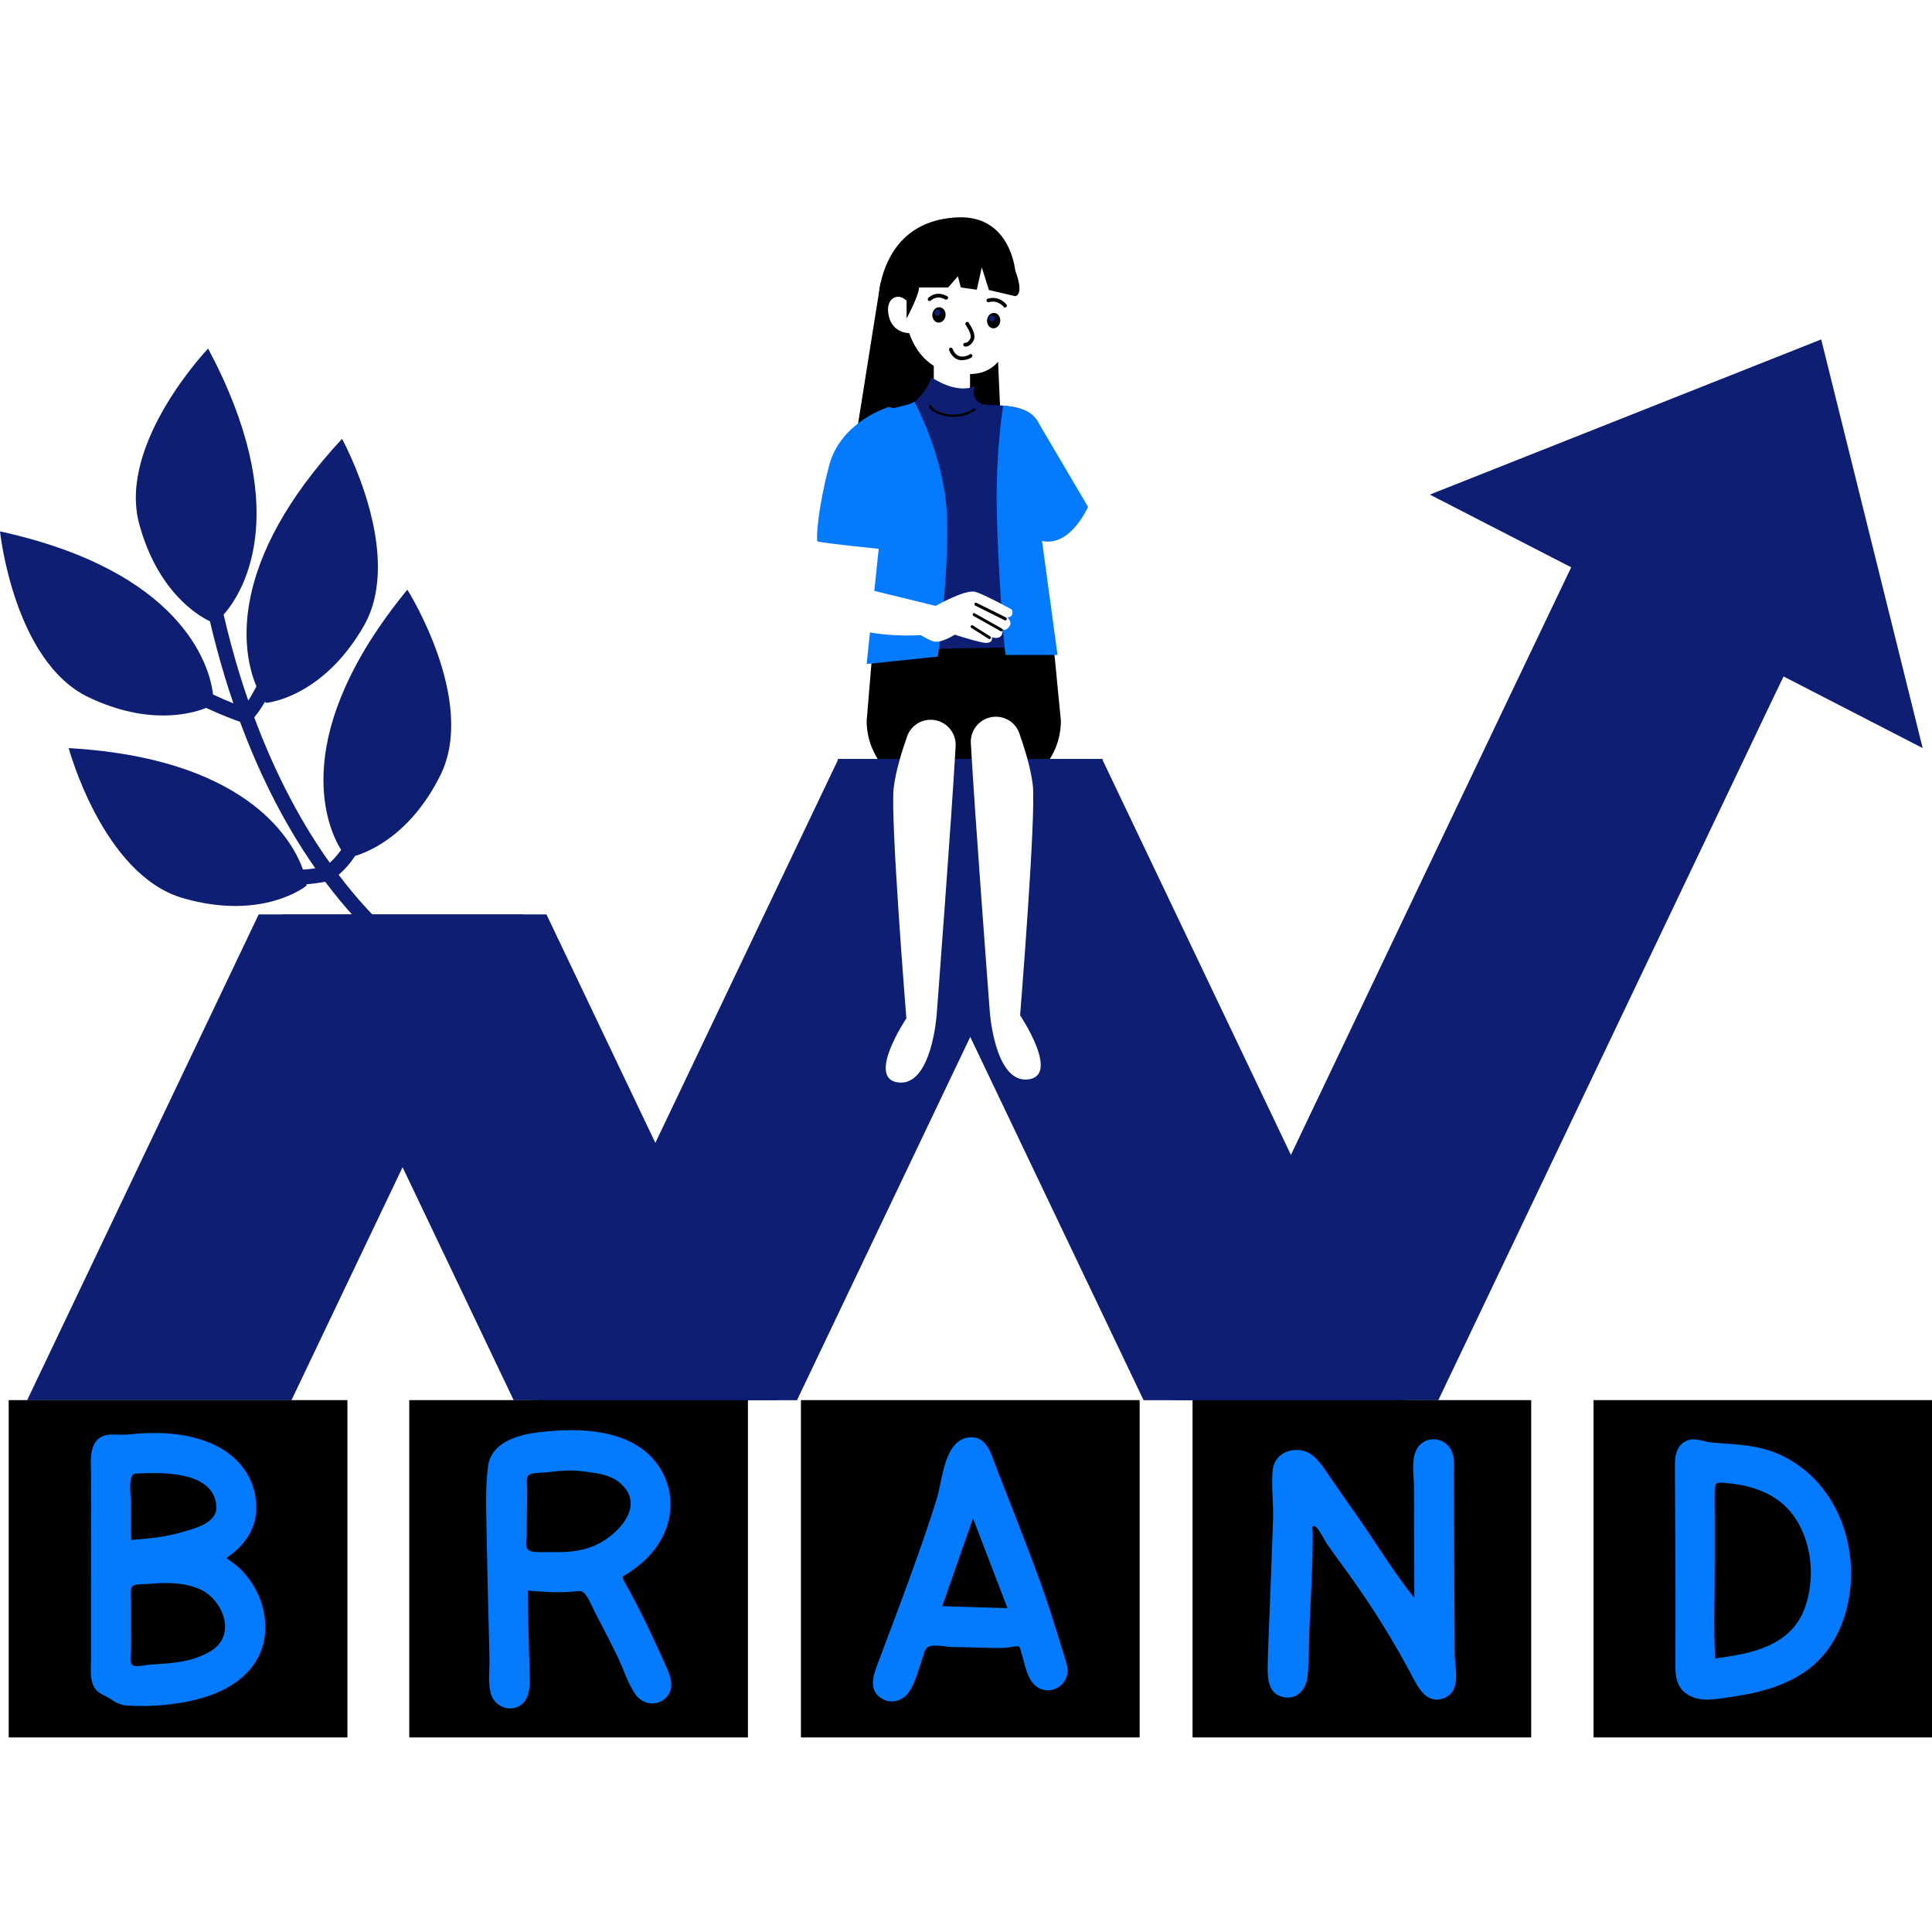 <svg xmlns="http://www.w3.org/2000/svg" xmlns:xlink="http://www.w3.org/1999/xlink" width="500" zoomAndPan="magnify" viewBox="0 0 375 375" height="500" preserveAspectRatio="xMidYMid meet" version="1.0"><defs><clipPath id="d7a1c3be0f"><path d="M 1 271 L 68 271 L 68 337.219 L 1 337.219 Z M 1 271 " clip-rule="nonzero"/></clipPath><clipPath id="9282585b89"><path d="M 79 271 L 146 271 L 146 337.219 L 79 337.219 Z M 79 271 " clip-rule="nonzero"/></clipPath><clipPath id="fe3720825d"><path d="M 155 271 L 222 271 L 222 337.219 L 155 337.219 Z M 155 271 " clip-rule="nonzero"/></clipPath><clipPath id="2db8630f6d"><path d="M 231 271 L 298 271 L 298 337.219 L 231 337.219 Z M 231 271 " clip-rule="nonzero"/></clipPath><clipPath id="d6d8d689a5"><path d="M 309 271 L 375 271 L 375 337.219 L 309 337.219 Z M 309 271 " clip-rule="nonzero"/></clipPath><clipPath id="e814339d24"><path d="M 1 271 L 68 271 L 68 337.219 L 1 337.219 Z M 1 271 " clip-rule="nonzero"/></clipPath><clipPath id="7e8805e48e"><path d="M 79 271 L 146 271 L 146 337.219 L 79 337.219 Z M 79 271 " clip-rule="nonzero"/></clipPath><clipPath id="382b6e4904"><path d="M 155 271 L 222 271 L 222 337.219 L 155 337.219 Z M 155 271 " clip-rule="nonzero"/></clipPath><clipPath id="80d97f84af"><path d="M 231 271 L 298 271 L 298 337.219 L 231 337.219 Z M 231 271 " clip-rule="nonzero"/></clipPath><clipPath id="3027db779d"><path d="M 309 271 L 375 271 L 375 337.219 L 309 337.219 Z M 309 271 " clip-rule="nonzero"/></clipPath></defs><rect x="-37.5" width="450" fill="#ffffff" y="-37.5" height="450" fill-opacity="1"/><rect x="-37.5" width="450" fill="#ffffff" y="-37.5" height="450" fill-opacity="1"/><path fill="#0e1e72" d="M 41.344 134.797 C 42.84 135.492 44.188 136.082 45.305 136.523 C 44.715 134.797 44.164 133.113 43.68 131.512 C 42.523 127.699 41.555 124.035 40.754 120.602 C 38.332 119.441 30.582 114.789 27.023 101.711 C 22.789 86.082 40.395 67.652 40.395 67.652 C 56.719 98.316 47.746 114.387 43.406 119.297 C 44.25 122.961 45.305 126.961 46.59 131.133 C 47.074 132.691 47.598 134.312 48.188 135.977 C 48.695 135.219 49.223 134.293 49.77 133.219 C 46.902 126.434 44.125 109.207 66.387 85.176 C 66.387 85.176 78.688 107.5 70.598 121.527 C 62.512 135.555 51.707 136.418 51.707 136.418 C 51.684 136.461 51.578 136.375 51.434 136.207 C 50.777 137.344 50.086 138.355 49.348 139.242 C 52.676 148.172 57.395 158.195 64.008 167.465 C 64.805 166.746 65.543 165.906 66.219 164.957 C 62.996 159.859 56.383 142.105 79.066 114.453 C 79.066 114.453 92.691 135.996 85.469 150.488 C 79.844 161.754 72.094 165.168 68.934 166.137 C 67.988 167.57 66.914 168.789 65.734 169.801 C 69.188 174.371 73.125 178.711 77.59 182.605 C 78.203 183.133 78.266 184.039 77.738 184.648 C 77.527 184.902 77.254 185.051 76.957 185.113 C 76.539 185.195 76.055 185.09 75.695 184.797 C 70.934 180.648 66.766 176.016 63.121 171.148 C 62.344 171.297 61.078 171.508 59.5 171.633 C 59.5 171.844 59.477 171.949 59.438 171.949 C 59.438 171.949 51.055 178.816 35.508 174.328 C 19.965 169.844 13.332 145.203 13.332 145.203 C 46.82 147.117 56.445 162.113 58.805 168.789 C 59.711 168.727 60.531 168.645 61.203 168.539 C 54.633 159.164 49.914 149.098 46.59 140.105 C 45.449 139.703 42.988 138.797 40.016 137.41 C 36.984 138.609 28.77 140.801 17.293 135.387 C 2.652 128.5 0 103.141 0 103.141 C 34.855 110.766 40.691 128.773 41.344 134.797 Z M 41.344 134.797 " fill-opacity="1" fill-rule="nonzero"/><path fill="#ffffff" d="M 204.887 102.93 C 204.887 102.93 209.16 143.031 209.773 143.031 C 210.383 143.031 215.523 144.422 216.07 148.738 C 216.637 153.035 208.949 153.793 208.949 153.793 C 208.949 153.793 202.969 147.688 203.012 148.422 C 203.055 149.16 199.18 98.234 199.18 98.234 Z M 204.887 102.93 " fill-opacity="1" fill-rule="nonzero"/><path fill="#000000" d="M 192.059 153.773 L 182.098 153.773 C 174.43 153.773 168.219 147.559 168.219 139.895 L 169.48 124.773 L 204.379 124.078 L 205.918 139.895 C 205.918 147.559 199.727 153.773 192.059 153.773 Z M 192.059 153.773 " fill-opacity="1" fill-rule="nonzero"/><path fill="#0e1e72" d="M 162.594 147.328 L 221.969 271.781 L 273.273 271.781 L 213.922 147.328 Z M 162.594 147.328 " fill-opacity="1" fill-rule="nonzero"/><path fill="#0e1e72" d="M 54.738 177.488 L 99.707 271.781 L 151.012 271.781 L 106.066 177.488 Z M 54.738 177.488 " fill-opacity="1" fill-rule="nonzero"/><path fill="#0e1e72" d="M 214.047 147.328 L 154.695 271.781 L 103.391 271.781 L 162.723 147.328 Z M 214.047 147.328 " fill-opacity="1" fill-rule="nonzero"/><path fill="#0e1e72" d="M 101.539 177.488 L 56.57 271.781 L 5.266 271.781 L 50.211 177.488 Z M 101.539 177.488 " fill-opacity="1" fill-rule="nonzero"/><path fill="#0e1e72" d="M 373.188 145.203 L 346.188 131.301 L 343.449 137.008 L 295.41 237.746 L 279.172 271.781 L 227.863 271.781 L 292.121 137.008 L 304.969 110.113 L 277.527 96 L 353.496 65.883 Z M 373.188 145.203 " fill-opacity="1" fill-rule="nonzero"/><g clip-path="url(#d7a1c3be0f)"><path fill="#000000" d="M 1.727 271.781 L 67.398 271.781 L 67.398 337.449 L 1.727 337.449 Z M 1.727 271.781 " fill-opacity="1" fill-rule="nonzero"/></g><g clip-path="url(#9282585b89)"><path fill="#000000" d="M 79.465 271.781 L 145.137 271.781 L 145.137 337.449 L 79.465 337.449 Z M 79.465 271.781 " fill-opacity="1" fill-rule="nonzero"/></g><g clip-path="url(#fe3720825d)"><path fill="#000000" d="M 155.496 271.781 L 221.168 271.781 L 221.168 337.449 L 155.496 337.449 Z M 155.496 271.781 " fill-opacity="1" fill-rule="nonzero"/></g><g clip-path="url(#2db8630f6d)"><path fill="#000000" d="M 231.508 271.781 L 297.18 271.781 L 297.18 337.449 L 231.508 337.449 Z M 231.508 271.781 " fill-opacity="1" fill-rule="nonzero"/></g><g clip-path="url(#d6d8d689a5)"><path fill="#000000" d="M 309.332 271.781 L 375 271.781 L 375 337.449 L 309.332 337.449 Z M 309.332 271.781 " fill-opacity="1" fill-rule="nonzero"/></g><path fill="#047aff" d="M 44.859 303.078 C 44.547 302.867 44.23 302.637 43.914 302.426 C 48.25 299.496 50.547 295.477 49.516 290.145 C 48.504 284.965 44.715 281.469 39.871 279.723 C 35.047 277.953 29.863 277.91 24.832 278.438 C 22.684 278.668 20.07 277.785 18.578 279.848 C 17.25 281.68 17.691 284.629 17.691 286.754 C 17.672 298.508 17.672 310.262 17.672 322.012 C 17.672 324.012 17.27 326.539 18.766 328.121 C 19.48 328.879 20.473 329.109 21.293 329.68 C 22.516 330.52 23.398 330.984 24.938 331.07 C 29.949 331.32 35.34 330.836 40.121 329.301 C 45.344 327.613 50.043 324.184 51.223 318.559 C 52.422 312.766 49.641 306.406 44.859 303.078 Z M 26.305 286.02 C 31.148 285.785 41.598 285.387 41.996 292.422 C 42.164 295.645 37.762 296.676 35.32 297.391 C 32.117 298.34 28.793 298.656 25.484 298.906 C 25.336 296.484 25.441 294.062 25.441 291.641 C 25.422 290.484 24.707 286.082 26.305 286.02 Z M 41.133 320.328 C 38.816 321.824 36.141 322.477 33.426 322.77 C 31.973 322.938 30.52 323.004 29.066 323.109 C 28.391 323.148 26.434 323.656 25.777 323.234 C 25.02 322.75 25.441 320.98 25.441 320.199 C 25.465 318.578 25.441 316.98 25.441 315.355 C 25.441 313.969 25.441 312.598 25.441 311.207 C 25.441 310.387 25.105 308.324 25.801 307.816 C 26.367 307.418 28.16 307.5 28.812 307.438 C 30.098 307.312 31.383 307.25 32.668 307.27 C 34.879 307.312 37.172 307.648 39.152 308.637 C 43.387 310.828 45.809 317.293 41.133 320.328 Z M 41.133 320.328 " fill-opacity="1" fill-rule="nonzero"/><path fill="#047aff" d="M 121.23 307.059 C 120.621 305.984 120.789 306.047 121.777 305.438 C 122.641 304.891 123.461 304.301 124.242 303.648 C 125.949 302.234 127.402 300.531 128.453 298.594 C 130.625 294.59 130.75 289.809 128.582 285.766 C 123.988 277.258 112.762 276.961 104.316 278.035 C 100.379 278.543 95.305 279.996 94.715 284.672 C 94.125 289.305 94.418 294.316 94.48 298.973 C 94.566 304.066 94.691 309.164 94.82 314.262 C 94.883 316.852 94.965 319.441 95.008 322.055 C 95.051 324.16 94.691 326.668 95.262 328.711 C 95.828 330.773 98.02 332.102 100.125 331.426 C 102.57 330.625 102.863 328.078 102.82 325.867 C 102.719 320.16 102.465 314.43 102.465 308.723 C 105.352 308.996 108.277 309.164 111.184 308.934 C 112.449 308.828 112.953 308.531 113.73 309.605 C 114.469 310.617 114.953 311.926 115.523 313.039 C 116.934 315.734 118.344 318.453 119.691 321.172 C 120.914 323.656 121.758 326.605 123.336 328.879 C 124.727 330.898 127.633 331.301 129.34 329.426 C 131.234 327.363 129.906 324.812 128.938 322.664 C 126.559 317.379 124.094 312.113 121.23 307.059 Z M 115.605 299.918 C 112.953 301.121 110.004 301.352 107.117 301.246 C 106.129 301.203 103.664 301.457 102.758 300.973 C 101.832 300.445 102.191 299.184 102.211 298.172 C 102.254 295.16 102.297 292.148 102.336 289.113 C 102.336 288.441 102.062 286.988 102.508 286.441 C 103.055 285.766 105.223 285.891 106.023 285.785 C 108.508 285.492 110.613 285.262 113.078 285.574 C 115.648 285.914 118.406 286.145 120.43 287.914 C 125.422 292.254 119.902 297.98 115.605 299.918 Z M 115.605 299.918 " fill-opacity="1" fill-rule="nonzero"/><path fill="#047aff" d="M 282.352 320.938 C 282.309 314.262 282.289 307.586 282.266 300.91 C 282.246 297.793 282.246 294.676 282.223 291.559 C 282.223 289.766 282.203 288 282.203 286.207 C 282.203 284.84 282.352 283.301 281.906 281.996 C 281.043 279.445 277.801 278.477 275.738 280.312 C 273.652 282.184 274.43 286.125 274.453 288.629 C 274.473 295.812 274.516 302.973 274.516 310.156 C 270.598 305.27 267.293 299.793 263.711 294.652 C 261.941 292.125 260.172 289.621 258.426 287.094 C 256.867 284.883 255.266 281.766 252.273 281.469 C 249.559 281.195 247.242 282.734 247.008 285.512 C 246.758 288.609 247.199 291.852 247.094 294.969 C 246.883 301.371 246.629 307.773 246.379 314.176 C 246.273 317.188 246.105 320.199 246.062 323.234 C 246.02 325.762 246.082 328.816 249.199 329.426 C 251.895 329.953 253.582 327.719 253.812 325.297 C 254.086 322.371 254.043 319.379 254.148 316.43 C 254.379 310.09 254.863 303.73 254.781 297.391 C 254.781 296.887 254.527 296.086 255.141 296.211 C 255.812 296.34 257.141 299.035 257.562 299.668 C 259.395 302.301 261.332 304.848 263.164 307.48 C 267.188 313.23 270.871 319.211 274.137 325.426 C 275.379 327.785 277.043 330.859 280.266 329.617 C 283.762 328.203 282.371 323.781 282.352 320.938 Z M 282.352 320.938 " fill-opacity="1" fill-rule="nonzero"/><path fill="#047aff" d="M 346.039 282.605 C 341.617 280.414 337.195 280.395 332.414 280.016 C 330.539 279.867 328.77 278.773 326.98 279.848 C 324.895 281.109 325.086 283.68 325.105 285.809 C 325.148 295.875 325.23 305.691 325.211 315.715 C 325.211 317.906 325.211 320.098 325.191 322.285 C 325.168 324.75 325.125 327.195 327.336 328.754 C 329.066 329.973 331.277 330.035 333.297 329.762 C 336.035 329.383 338.773 329.004 341.449 328.332 C 345.914 327.215 350.273 325.234 353.453 321.801 C 356.551 318.453 358.363 313.883 359.016 309.398 C 360.508 298.719 355.898 287.449 346.039 282.605 Z M 350.316 312.094 C 347.641 319.508 339.871 321.023 332.918 321.887 C 332.582 315.672 332.855 309.355 332.836 303.141 C 332.836 299.98 332.836 296.801 332.836 293.645 C 332.836 292.188 332.773 290.715 332.836 289.262 C 332.898 287.852 333.109 287.723 334.5 287.809 C 340.27 288.207 345.766 290.082 348.863 295.305 C 351.789 300.234 352.254 306.723 350.316 312.094 Z M 350.316 312.094 " fill-opacity="1" fill-rule="nonzero"/><path fill="#047aff" d="M 201.98 307.227 C 200.02 301.836 197.938 296.508 195.852 291.156 C 194.82 288.504 193.746 285.871 192.777 283.195 C 192.02 281.109 190.922 278.816 188.312 278.984 C 183.258 279.301 182.961 287.199 181.867 290.758 C 180.203 296.191 178.285 301.539 176.348 306.891 C 174.41 312.219 172.387 317.527 170.387 322.832 C 169.547 325.086 168.512 327.805 170.895 329.531 C 172.535 330.73 174.875 330.352 176.137 328.793 C 177.652 326.918 178.309 323.887 179.129 321.633 C 179.359 321 179.508 320.031 180.117 319.676 C 181.109 319.086 183.594 319.652 184.711 319.676 C 187.277 319.715 189.848 319.801 192.438 319.863 C 193.828 319.906 195.238 319.887 196.629 319.633 C 198.082 319.379 197.832 319.465 198.293 320.938 C 199.012 323.172 199.367 326.52 201.727 327.699 C 203.98 328.836 206.738 327.383 207.16 324.918 C 207.371 323.656 206.91 322.477 206.527 321.297 C 206.043 319.715 205.559 318.137 205.074 316.559 C 204.105 313.441 203.098 310.324 201.98 307.227 Z M 182.898 311.754 C 184.879 306.07 186.879 300.402 188.859 294.715 C 191.09 300.531 193.324 306.344 195.555 312.156 C 191.324 312.031 187.109 311.883 182.898 311.754 Z M 182.898 311.754 " fill-opacity="1" fill-rule="nonzero"/><g clip-path="url(#e814339d24)"><path fill="#000000" d="M 1.727 271.781 L 67.398 271.781 L 67.398 337.449 L 1.727 337.449 Z M 1.727 271.781 " fill-opacity="1" fill-rule="nonzero"/></g><g clip-path="url(#7e8805e48e)"><path fill="#000000" d="M 79.465 271.781 L 145.137 271.781 L 145.137 337.449 L 79.465 337.449 Z M 79.465 271.781 " fill-opacity="1" fill-rule="nonzero"/></g><g clip-path="url(#382b6e4904)"><path fill="#000000" d="M 155.496 271.781 L 221.168 271.781 L 221.168 337.449 L 155.496 337.449 Z M 155.496 271.781 " fill-opacity="1" fill-rule="nonzero"/></g><g clip-path="url(#80d97f84af)"><path fill="#000000" d="M 231.508 271.781 L 297.18 271.781 L 297.18 337.449 L 231.508 337.449 Z M 231.508 271.781 " fill-opacity="1" fill-rule="nonzero"/></g><g clip-path="url(#3027db779d)"><path fill="#000000" d="M 309.332 271.781 L 375 271.781 L 375 337.449 L 309.332 337.449 Z M 309.332 271.781 " fill-opacity="1" fill-rule="nonzero"/></g><path fill="#047aff" d="M 44.859 303.078 C 44.547 302.867 44.23 302.637 43.914 302.426 C 48.25 299.496 50.547 295.477 49.516 290.145 C 48.504 284.965 44.715 281.469 39.871 279.723 C 35.047 277.953 29.863 277.91 24.832 278.438 C 22.684 278.668 20.07 277.785 18.578 279.848 C 17.25 281.68 17.691 284.629 17.691 286.754 C 17.672 298.508 17.672 310.262 17.672 322.012 C 17.672 324.012 17.27 326.539 18.766 328.121 C 19.48 328.879 20.473 329.109 21.293 329.68 C 22.516 330.52 23.398 330.984 24.938 331.07 C 29.949 331.32 35.34 330.836 40.121 329.301 C 45.344 327.613 50.043 324.184 51.223 318.559 C 52.422 312.766 49.641 306.406 44.859 303.078 Z M 26.305 286.02 C 31.148 285.785 41.598 285.387 41.996 292.422 C 42.164 295.645 37.762 296.676 35.32 297.391 C 32.117 298.34 28.793 298.656 25.484 298.906 C 25.336 296.484 25.441 294.062 25.441 291.641 C 25.422 290.484 24.707 286.082 26.305 286.02 Z M 41.133 320.328 C 38.816 321.824 36.141 322.477 33.426 322.77 C 31.973 322.938 30.52 323.004 29.066 323.109 C 28.391 323.148 26.434 323.656 25.777 323.234 C 25.02 322.75 25.441 320.98 25.441 320.199 C 25.465 318.578 25.441 316.98 25.441 315.355 C 25.441 313.969 25.441 312.598 25.441 311.207 C 25.441 310.387 25.105 308.324 25.801 307.816 C 26.367 307.418 28.16 307.5 28.812 307.438 C 30.098 307.312 31.383 307.25 32.668 307.27 C 34.879 307.312 37.172 307.648 39.152 308.637 C 43.387 310.828 45.809 317.293 41.133 320.328 Z M 41.133 320.328 " fill-opacity="1" fill-rule="nonzero"/><path fill="#047aff" d="M 121.23 307.059 C 120.621 305.984 120.789 306.047 121.777 305.438 C 122.641 304.891 123.461 304.301 124.242 303.648 C 125.949 302.234 127.402 300.531 128.453 298.594 C 130.625 294.59 130.75 289.809 128.582 285.766 C 123.988 277.258 112.762 276.961 104.316 278.035 C 100.379 278.543 95.305 279.996 94.715 284.672 C 94.125 289.305 94.418 294.316 94.48 298.973 C 94.566 304.066 94.691 309.164 94.82 314.262 C 94.883 316.852 94.965 319.441 95.008 322.055 C 95.051 324.16 94.691 326.668 95.262 328.711 C 95.828 330.773 98.02 332.102 100.125 331.426 C 102.57 330.625 102.863 328.078 102.82 325.867 C 102.719 320.16 102.465 314.43 102.465 308.723 C 105.352 308.996 108.277 309.164 111.184 308.934 C 112.449 308.828 112.953 308.531 113.73 309.605 C 114.469 310.617 114.953 311.926 115.523 313.039 C 116.934 315.734 118.344 318.453 119.691 321.172 C 120.914 323.656 121.758 326.605 123.336 328.879 C 124.727 330.898 127.633 331.301 129.34 329.426 C 131.234 327.363 129.906 324.812 128.938 322.664 C 126.559 317.379 124.094 312.113 121.23 307.059 Z M 115.605 299.918 C 112.953 301.121 110.004 301.352 107.117 301.246 C 106.129 301.203 103.664 301.457 102.758 300.973 C 101.832 300.445 102.191 299.184 102.211 298.172 C 102.254 295.16 102.297 292.148 102.336 289.113 C 102.336 288.441 102.062 286.988 102.508 286.441 C 103.055 285.766 105.223 285.891 106.023 285.785 C 108.508 285.492 110.613 285.262 113.078 285.574 C 115.648 285.914 118.406 286.145 120.43 287.914 C 125.422 292.254 119.902 297.98 115.605 299.918 Z M 115.605 299.918 " fill-opacity="1" fill-rule="nonzero"/><path fill="#047aff" d="M 282.352 320.938 C 282.309 314.262 282.289 307.586 282.266 300.91 C 282.246 297.793 282.246 294.676 282.223 291.559 C 282.223 289.766 282.203 288 282.203 286.207 C 282.203 284.84 282.352 283.301 281.906 281.996 C 281.043 279.445 277.801 278.477 275.738 280.312 C 273.652 282.184 274.43 286.125 274.453 288.629 C 274.473 295.812 274.516 302.973 274.516 310.156 C 270.598 305.27 267.293 299.793 263.711 294.652 C 261.941 292.125 260.172 289.621 258.426 287.094 C 256.867 284.883 255.266 281.766 252.273 281.469 C 249.559 281.195 247.242 282.734 247.008 285.512 C 246.758 288.609 247.199 291.852 247.094 294.969 C 246.883 301.371 246.629 307.773 246.379 314.176 C 246.273 317.188 246.105 320.199 246.062 323.234 C 246.02 325.762 246.082 328.816 249.199 329.426 C 251.895 329.953 253.582 327.719 253.812 325.297 C 254.086 322.371 254.043 319.379 254.148 316.43 C 254.379 310.09 254.863 303.73 254.781 297.391 C 254.781 296.887 254.527 296.086 255.141 296.211 C 255.812 296.34 257.141 299.035 257.562 299.668 C 259.395 302.301 261.332 304.848 263.164 307.48 C 267.188 313.23 270.871 319.211 274.137 325.426 C 275.379 327.785 277.043 330.859 280.266 329.617 C 283.762 328.203 282.371 323.781 282.352 320.938 Z M 282.352 320.938 " fill-opacity="1" fill-rule="nonzero"/><path fill="#047aff" d="M 346.039 282.605 C 341.617 280.414 337.195 280.395 332.414 280.016 C 330.539 279.867 328.77 278.773 326.98 279.848 C 324.895 281.109 325.086 283.68 325.105 285.809 C 325.148 295.875 325.23 305.691 325.211 315.715 C 325.211 317.906 325.211 320.098 325.191 322.285 C 325.168 324.75 325.125 327.195 327.336 328.754 C 329.066 329.973 331.277 330.035 333.297 329.762 C 336.035 329.383 338.773 329.004 341.449 328.332 C 345.914 327.215 350.273 325.234 353.453 321.801 C 356.551 318.453 358.363 313.883 359.016 309.398 C 360.508 298.719 355.898 287.449 346.039 282.605 Z M 350.316 312.094 C 347.641 319.508 339.871 321.023 332.918 321.887 C 332.582 315.672 332.855 309.355 332.836 303.141 C 332.836 299.98 332.836 296.801 332.836 293.645 C 332.836 292.188 332.773 290.715 332.836 289.262 C 332.898 287.852 333.109 287.723 334.5 287.809 C 340.27 288.207 345.766 290.082 348.863 295.305 C 351.789 300.234 352.254 306.723 350.316 312.094 Z M 350.316 312.094 " fill-opacity="1" fill-rule="nonzero"/><path fill="#047aff" d="M 201.98 307.227 C 200.02 301.836 197.938 296.508 195.852 291.156 C 194.82 288.504 193.746 285.871 192.777 283.195 C 192.02 281.109 190.922 278.816 188.312 278.984 C 183.258 279.301 182.961 287.199 181.867 290.758 C 180.203 296.191 178.285 301.539 176.348 306.891 C 174.41 312.219 172.387 317.527 170.387 322.832 C 169.547 325.086 168.512 327.805 170.895 329.531 C 172.535 330.73 174.875 330.352 176.137 328.793 C 177.652 326.918 178.309 323.887 179.129 321.633 C 179.359 321 179.508 320.031 180.117 319.676 C 181.109 319.086 183.594 319.652 184.711 319.676 C 187.277 319.715 189.848 319.801 192.438 319.863 C 193.828 319.906 195.238 319.887 196.629 319.633 C 198.082 319.379 197.832 319.465 198.293 320.938 C 199.012 323.172 199.367 326.52 201.727 327.699 C 203.98 328.836 206.738 327.383 207.16 324.918 C 207.371 323.656 206.91 322.477 206.527 321.297 C 206.043 319.715 205.559 318.137 205.074 316.559 C 204.105 313.441 203.098 310.324 201.98 307.227 Z M 182.898 311.754 C 184.879 306.07 186.879 300.402 188.859 294.715 C 191.09 300.531 193.324 306.344 195.555 312.156 C 191.324 312.031 187.109 311.883 182.898 311.754 Z M 182.898 311.754 " fill-opacity="1" fill-rule="nonzero"/><path fill="#ffffff" d="M 181.527 139.789 C 183.93 140.23 185.613 142.398 185.488 144.82 C 184.773 157.984 181.805 196.992 181.805 196.992 C 181.805 196.992 180.855 210.785 174.43 210.113 C 168.008 209.438 175.926 197.664 175.926 197.664 C 175.926 197.664 172.789 158.848 173.461 152.973 C 173.84 149.707 175.062 145.789 176.074 142.926 C 176.852 140.695 179.172 139.348 181.527 139.789 Z M 181.527 139.789 " fill-opacity="1" fill-rule="nonzero"/><path fill="#ffffff" d="M 192.398 139.199 C 189.996 139.641 188.312 141.809 188.438 144.23 C 189.152 157.395 192.121 196.402 192.121 196.402 C 192.121 196.402 193.07 210.195 199.496 209.523 C 205.918 208.848 198 197.074 198 197.074 C 198 197.074 201.137 158.258 200.465 152.383 C 200.086 149.117 198.863 145.203 197.852 142.336 C 197.074 140.082 194.754 138.758 192.398 139.199 Z M 192.398 139.199 " fill-opacity="1" fill-rule="nonzero"/><path fill="#000000" d="M 170.914 54.891 C 170.766 55.605 163.836 99.371 163.836 99.371 C 163.836 99.371 195.156 94.926 194.926 94.926 C 194.691 94.926 192.965 48.949 192.523 49.184 C 192.082 49.414 170.914 54.891 170.914 54.891 Z M 170.914 54.891 " fill-opacity="1" fill-rule="nonzero"/><path fill="#000000" d="M 197.051 52.508 C 197.051 52.508 196.145 41.77 185.93 42.188 C 175.695 42.609 172.113 49.625 170.934 54.891 C 169.754 60.156 170.238 71.949 181.148 72.117 C 192.082 72.285 197.051 52.508 197.051 52.508 Z M 197.051 52.508 " fill-opacity="1" fill-rule="nonzero"/><path fill="#ffffff" d="M 188.285 82.457 L 181.25 82.457 L 181.25 69.082 L 188.285 69.082 Z M 188.285 82.457 " fill-opacity="1" fill-rule="nonzero"/><path fill="#ffffff" d="M 197.051 56.699 C 196.945 56.953 197.387 62.828 195.492 67.359 C 194.609 69.441 193.238 71.254 191.09 72.098 C 189.996 72.52 188.691 72.707 187.152 72.539 C 187.152 72.539 179.57 73.383 176.473 64.66 C 176.473 64.66 173.293 64.727 172.516 61.355 C 171.734 58.008 174.156 56.617 175.949 58.344 C 175.949 58.344 177.105 48.109 186.289 48.277 C 195.492 48.445 197.051 56.699 197.051 56.699 Z M 197.051 56.699 " fill-opacity="1" fill-rule="nonzero"/><path fill="#000000" d="M 180.16 58.301 C 180.035 58.152 180.055 57.922 180.203 57.797 C 181.719 56.488 183.152 57.164 183.613 57.395 C 183.656 57.418 183.676 57.418 183.699 57.438 C 183.781 57.438 183.887 57.48 183.949 57.562 C 184.078 57.711 184.055 57.945 183.91 58.07 C 183.719 58.238 183.508 58.133 183.32 58.047 C 182.879 57.84 181.824 57.355 180.664 58.344 C 180.602 58.406 180.52 58.43 180.434 58.43 C 180.328 58.43 180.223 58.387 180.16 58.301 Z M 183.426 57.523 Z M 183.426 57.523 Z M 183.426 57.523 Z M 183.426 57.523 Z M 183.426 57.523 Z M 183.426 57.523 Z M 183.445 57.523 Z M 183.445 57.523 Z M 183.445 57.523 Z M 183.445 57.523 Z M 183.445 57.523 Z M 183.445 57.523 Z M 183.445 57.523 Z M 183.445 57.523 " fill-opacity="1" fill-rule="nonzero"/><path fill="#000000" d="M 195.07 59.691 C 195.137 59.691 195.219 59.672 195.281 59.629 C 195.449 59.504 195.473 59.293 195.367 59.121 C 195.305 59.059 194.02 57.332 191.742 57.965 C 191.555 58.008 191.449 58.219 191.492 58.406 C 191.535 58.598 191.742 58.703 191.934 58.66 C 193.746 58.152 194.777 59.543 194.797 59.543 C 194.859 59.648 194.965 59.691 195.07 59.691 Z M 195.07 59.691 " fill-opacity="1" fill-rule="nonzero"/><path fill="#000000" d="M 187.258 67.254 C 187.066 67.23 186.941 67.043 186.965 66.852 C 186.984 66.664 187.172 66.516 187.363 66.535 C 187.383 66.535 187.91 66.578 188.332 65.734 C 188.691 65.043 187.867 63.758 187.574 63.273 C 187.406 63.02 187.363 62.934 187.383 62.789 C 187.406 62.598 187.574 62.449 187.785 62.473 C 187.934 62.492 188.059 62.598 188.078 62.723 C 188.102 62.766 188.141 62.828 188.184 62.895 C 188.586 63.523 189.512 65 188.984 66.074 C 188.438 67.148 187.68 67.273 187.383 67.273 C 187.32 67.254 187.277 67.254 187.258 67.254 Z M 188.102 62.852 Z M 188.102 62.852 Z M 188.102 62.852 " fill-opacity="1" fill-rule="nonzero"/><path fill="#000000" d="M 186.711 69.926 C 185.93 69.906 184.855 69.547 184.227 67.969 C 184.16 67.777 184.246 67.57 184.434 67.504 C 184.625 67.441 184.836 67.527 184.898 67.715 C 185.215 68.496 185.68 68.98 186.27 69.148 C 187.109 69.379 187.996 68.938 188.141 68.832 C 188.246 68.727 188.395 68.684 188.543 68.746 C 188.73 68.832 188.797 69.043 188.711 69.211 C 188.586 69.484 187.637 69.906 186.754 69.906 C 186.754 69.926 186.73 69.926 186.711 69.926 Z M 188.078 68.938 Z M 188.078 68.938 Z M 188.078 68.938 " fill-opacity="1" fill-rule="nonzero"/><path fill="#000000" d="M 182.406 59.637 C 182.574 59.652 182.734 59.707 182.883 59.801 C 183.031 59.891 183.16 60.016 183.266 60.164 C 183.367 60.316 183.445 60.488 183.492 60.676 C 183.535 60.867 183.551 61.059 183.527 61.258 C 183.508 61.453 183.457 61.641 183.371 61.816 C 183.289 61.992 183.18 62.141 183.047 62.27 C 182.91 62.395 182.762 62.488 182.598 62.547 C 182.434 62.609 182.266 62.629 182.098 62.609 C 181.926 62.594 181.77 62.539 181.621 62.449 C 181.473 62.355 181.344 62.234 181.238 62.082 C 181.133 61.93 181.059 61.762 181.012 61.57 C 180.965 61.383 180.953 61.188 180.973 60.992 C 180.992 60.793 181.047 60.609 181.129 60.434 C 181.215 60.258 181.32 60.105 181.457 59.98 C 181.59 59.852 181.738 59.758 181.906 59.699 C 182.07 59.641 182.234 59.617 182.406 59.637 Z M 182.406 59.637 " fill-opacity="1" fill-rule="nonzero"/><path fill="#0e1e72" d="M 182.539 60.703 C 182.539 60.867 182.48 61.004 182.367 61.121 C 182.254 61.234 182.113 61.293 181.949 61.293 C 181.789 61.293 181.648 61.234 181.535 61.121 C 181.418 61.004 181.359 60.867 181.359 60.703 C 181.359 60.539 181.418 60.402 181.535 60.285 C 181.648 60.172 181.789 60.113 181.949 60.113 C 182.113 60.113 182.254 60.172 182.367 60.285 C 182.48 60.402 182.539 60.539 182.539 60.703 Z M 182.539 60.703 " fill-opacity="1" fill-rule="nonzero"/><path fill="#000000" d="M 193.023 60.742 C 193.191 60.762 193.352 60.816 193.5 60.906 C 193.648 61 193.777 61.121 193.883 61.273 C 193.988 61.426 194.062 61.594 194.109 61.785 C 194.156 61.973 194.168 62.168 194.148 62.363 C 194.129 62.562 194.074 62.746 193.992 62.922 C 193.906 63.098 193.797 63.25 193.664 63.375 C 193.531 63.504 193.379 63.598 193.215 63.656 C 193.051 63.715 192.887 63.738 192.715 63.719 C 192.547 63.703 192.387 63.648 192.238 63.555 C 192.09 63.465 191.961 63.34 191.855 63.191 C 191.75 63.039 191.676 62.867 191.629 62.68 C 191.586 62.488 191.57 62.297 191.59 62.098 C 191.613 61.902 191.664 61.715 191.746 61.539 C 191.832 61.363 191.941 61.215 192.074 61.086 C 192.211 60.961 192.359 60.867 192.523 60.805 C 192.688 60.746 192.855 60.727 193.023 60.742 Z M 193.023 60.742 " fill-opacity="1" fill-rule="nonzero"/><path fill="#0e1e72" d="M 193.133 61.797 C 193.133 61.961 193.078 62.098 192.961 62.215 C 192.848 62.328 192.707 62.387 192.543 62.387 C 192.383 62.387 192.242 62.328 192.129 62.215 C 192.012 62.098 191.953 61.961 191.953 61.797 C 191.953 61.637 192.012 61.496 192.129 61.379 C 192.242 61.266 192.383 61.207 192.543 61.207 C 192.707 61.207 192.848 61.266 192.961 61.379 C 193.078 61.496 193.133 61.637 193.133 61.797 Z M 193.133 61.797 " fill-opacity="1" fill-rule="nonzero"/><path fill="#000000" d="M 175.969 58.344 L 175.969 61.797 C 175.969 61.797 178.305 57.523 178.391 55.797 L 184.035 55.797 L 185.93 53.625 L 186.5 55.797 L 189.594 56.238 L 190.562 51.898 L 191.953 56.301 L 197.051 57.48 C 197.051 57.48 198.906 57.418 197.051 52.488 C 195.199 47.559 189.555 45.918 184.711 46.59 C 179.863 47.266 175.949 52.301 175.969 54.109 C 175.988 55.941 175.969 58.344 175.969 58.344 Z M 175.969 58.344 " fill-opacity="1" fill-rule="nonzero"/><path fill="#0e1e72" d="M 202.191 102.973 C 202.168 103.582 202.148 104.195 202.148 104.805 C 201.918 113.188 203.031 125.531 203.031 125.531 L 171.902 126.121 C 171.902 126.121 171.59 112.789 170.723 104.953 L 170.723 104.93 C 169.648 94.949 168.766 83.195 170.367 81.363 C 172.895 78.457 175.527 79.258 177.484 77.973 C 177.738 77.805 177.969 77.613 178.203 77.383 C 180.203 75.234 180.812 73.254 180.812 73.254 C 181.043 73.402 185.613 76.539 189.176 74.961 C 189.176 74.961 188.184 78.246 191.301 78.52 C 192.25 78.605 193.449 78.625 194.734 78.73 C 197.18 78.941 199.852 79.488 201.199 81.488 C 201.199 81.512 201.223 81.512 201.223 81.531 C 201.496 81.934 201.707 82.395 201.852 82.922 C 202.484 85.156 202.422 94.273 202.191 102.973 Z M 202.191 102.973 " fill-opacity="1" fill-rule="nonzero"/><path fill="#047aff" d="M 183.762 99.391 C 183.191 88.547 177.633 78.246 177.484 77.973 C 175.527 79.238 172.895 78.457 170.367 81.363 L 170.723 104.953 L 168.219 128.879 L 182.035 127.445 C 182.035 127.445 182.184 126.395 182.391 124.625 C 183.004 119.316 184.203 107.648 183.762 99.391 Z M 183.762 99.391 " fill-opacity="1" fill-rule="nonzero"/><path fill="#047aff" d="M 211.184 98.383 L 201.199 81.426 C 201.199 81.426 201.199 81.449 201.18 81.488 C 199.832 79.488 197.156 78.941 194.715 78.73 C 194.715 78.73 193.449 86.293 193.449 96.551 C 193.449 103.773 194.188 116.012 194.715 122.602 C 194.945 125.359 195.137 127.129 195.219 127.129 C 195.535 127.129 205.266 127.129 205.266 127.129 L 202.254 104.996 C 207.773 106.238 211.184 98.383 211.184 98.383 Z M 211.184 98.383 " fill-opacity="1" fill-rule="nonzero"/><path fill="#000000" d="M 185.047 80.922 C 183.824 80.922 182.707 80.625 181.844 80.227 C 181.172 79.91 180.414 79.383 180.352 78.879 C 180.328 78.754 180.434 78.625 180.559 78.625 C 180.688 78.605 180.812 78.711 180.812 78.836 C 180.836 79.004 181.172 79.426 182.035 79.828 C 183.742 80.648 186.477 80.922 189.008 79.301 C 189.109 79.238 189.258 79.258 189.32 79.363 C 189.387 79.469 189.363 79.617 189.258 79.68 C 187.867 80.586 186.395 80.922 185.047 80.922 Z M 185.047 80.922 " fill-opacity="1" fill-rule="nonzero"/><path fill="#ffffff" d="M 195.492 119.844 C 195.492 119.844 196.652 120.688 195.852 121.676 C 195.051 122.664 194.586 122.117 194.586 122.117 C 194.586 122.117 194.945 124.371 192.543 123.699 C 192.543 123.699 192.902 125.191 190.543 124.668 C 188.184 124.141 185.32 123.191 185.32 123.191 C 185.32 123.191 182.496 125.047 180.98 124.434 C 179.465 123.824 178.77 123.215 178.559 123.277 C 178.371 123.34 164.176 124.141 161.203 118.77 C 158.234 113.398 161.754 98.215 161.754 98.215 L 171.168 101.035 C 171.168 101.035 169.312 110.977 168.324 114.348 L 181.613 117.609 C 181.613 117.609 187.449 114.262 189.387 114.895 C 190.5 115.25 192.672 116.324 194.293 117.188 C 195.473 117.82 196.379 118.305 196.379 118.305 C 196.379 118.305 196.398 118.367 196.441 118.473 C 196.566 118.812 196.715 119.758 195.492 119.844 Z M 195.492 119.844 " fill-opacity="1" fill-rule="nonzero"/><path fill="#000000" d="M 189.152 117.379 C 189.176 117.441 189.238 117.504 189.301 117.547 C 191.469 118.621 194.754 120.266 194.965 120.371 C 195.094 120.453 195.262 120.434 195.367 120.305 C 195.473 120.18 195.43 119.992 195.305 119.887 C 195.281 119.863 195.199 119.801 189.555 117.02 C 189.406 116.957 189.238 117 189.152 117.148 C 189.133 117.23 189.133 117.316 189.152 117.379 Z M 189.152 117.379 " fill-opacity="1" fill-rule="nonzero"/><path fill="#000000" d="M 188.816 119.402 C 188.836 119.465 188.879 119.527 188.941 119.547 C 190.965 120.688 194.039 122.391 194.188 122.496 C 194.312 122.582 194.48 122.559 194.566 122.434 C 194.648 122.309 194.629 122.141 194.504 122.035 C 194.48 122.012 194.418 121.969 189.195 119.043 C 189.07 118.957 188.879 119.023 188.816 119.148 C 188.797 119.23 188.797 119.316 188.816 119.402 Z M 188.816 119.402 " fill-opacity="1" fill-rule="nonzero"/><path fill="#000000" d="M 188.395 121.719 C 188.418 121.781 188.457 121.824 188.52 121.863 C 189.828 122.688 191.785 123.93 191.891 123.992 C 192.02 124.078 192.188 124.055 192.293 123.93 C 192.375 123.801 192.355 123.633 192.227 123.551 C 192.164 123.508 190.078 122.18 188.836 121.402 C 188.711 121.316 188.52 121.359 188.438 121.484 C 188.375 121.551 188.375 121.633 188.395 121.719 Z M 188.395 121.719 " fill-opacity="1" fill-rule="nonzero"/><path fill="#047aff" d="M 178.98 94.148 C 178.832 95.559 178.516 97.16 178.137 98.738 C 177.992 99.352 177.82 99.98 177.676 100.57 C 177.273 102.023 176.852 103.371 176.496 104.445 C 176.242 105.207 176.031 105.816 175.863 106.238 C 175.715 106.637 175.609 106.871 175.57 106.891 C 175.465 106.973 172.703 106.742 169.461 106.406 C 166.66 106.133 163.48 105.773 161.309 105.5 C 159.793 105.312 158.762 105.141 158.676 105.078 C 158.613 105.016 158.57 104.594 158.594 103.898 C 158.613 102.992 158.742 101.582 158.992 99.812 C 159.078 99.184 159.184 98.527 159.309 97.812 C 159.5 96.695 159.73 95.477 160.023 94.148 C 160.152 93.516 160.301 92.883 160.469 92.23 C 160.613 91.621 160.762 91.012 160.93 90.379 C 161.164 89.473 161.477 88.629 161.859 87.828 C 162.133 87.262 162.449 86.715 162.785 86.188 C 163.457 85.176 164.238 84.27 165.039 83.492 C 165.543 83.008 166.07 82.562 166.574 82.164 C 169.523 79.91 172.41 79.027 172.41 79.027 L 172.43 79.027 C 174.727 79.027 176.602 82.5 177.758 86.059 C 177.992 86.734 178.18 87.41 178.348 88.082 C 178.707 89.516 178.938 90.863 179.023 91.875 C 179.023 92 179.043 92.105 179.043 92.23 C 179.066 92.82 179.043 93.453 178.98 94.148 Z M 178.98 94.148 " fill-opacity="1" fill-rule="nonzero"/></svg>